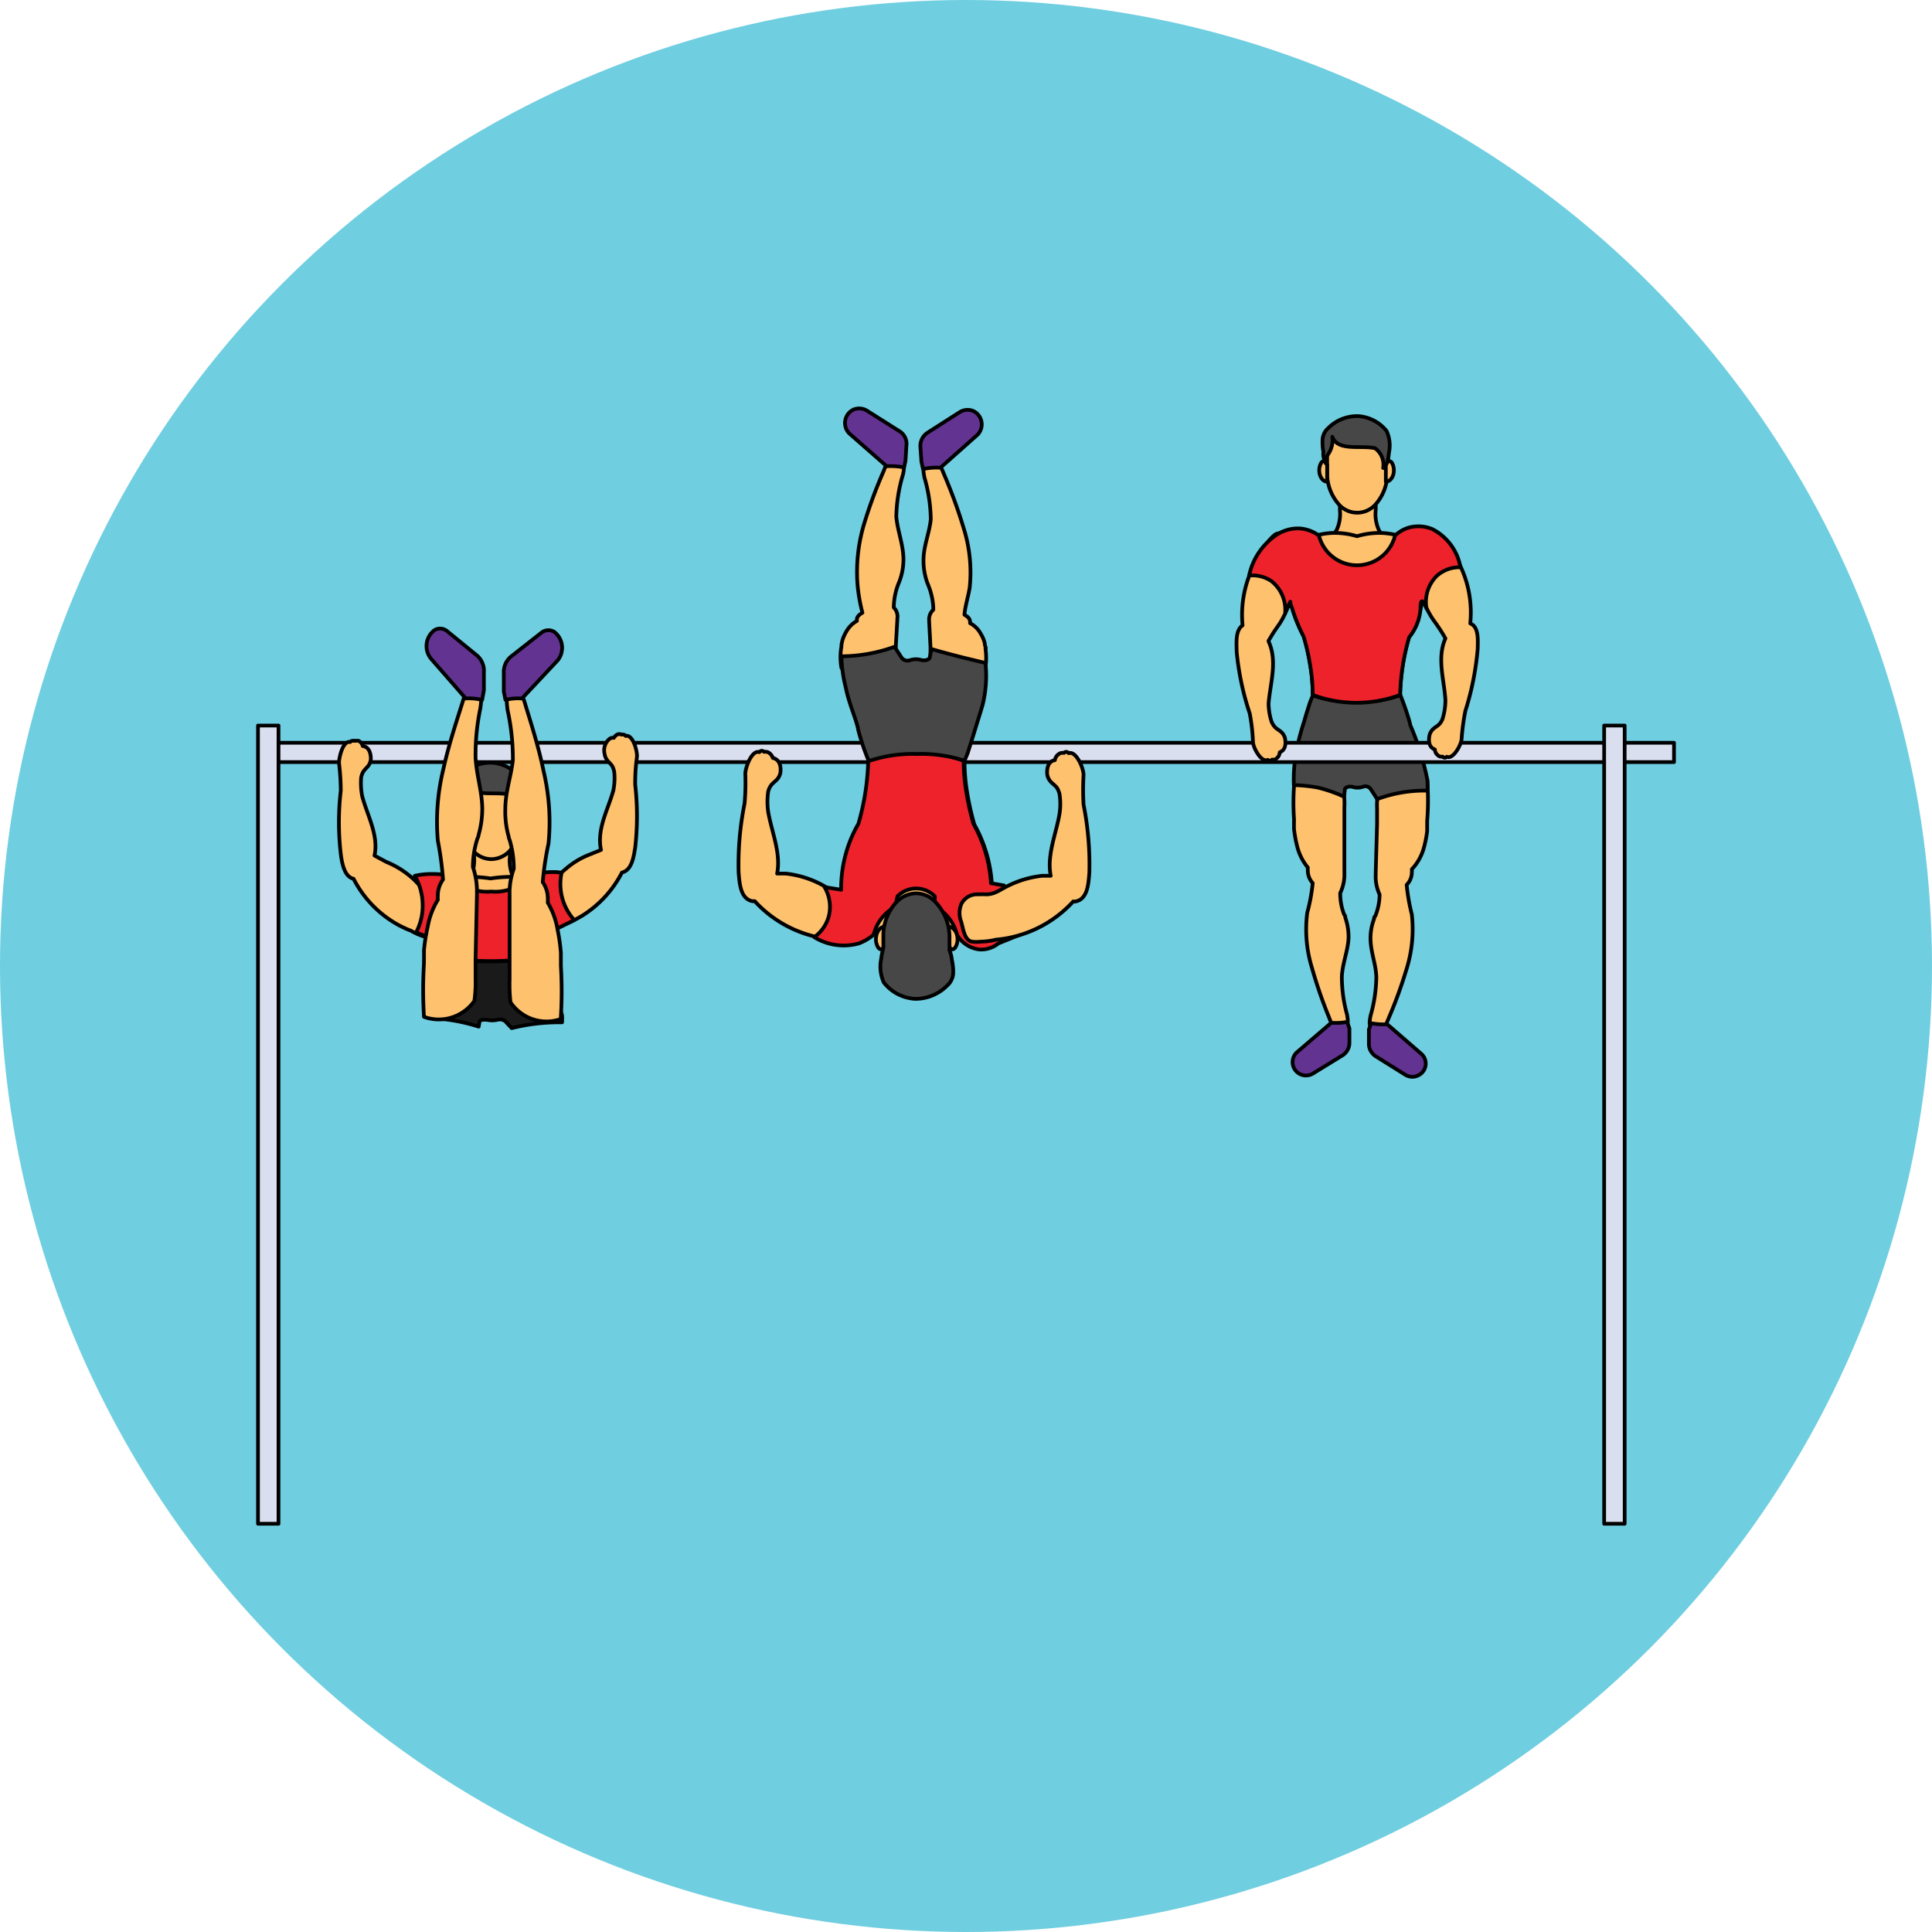 <svg xmlns="http://www.w3.org/2000/svg" viewBox="0 0 130 130"><defs><style>.cls-1{fill:#6fcee0;}.cls-2,.cls-6{fill:#fec16e;}.cls-2,.cls-3,.cls-4,.cls-5,.cls-7,.cls-9{stroke:#000;stroke-linecap:round;stroke-linejoin:round;stroke-width:0.25px;}.cls-3{fill:#623391;}.cls-4{fill:#474747;}.cls-5{fill:#dadfef;}.cls-7{fill:#ee222b;}.cls-8{fill:#7c411e;}.cls-9{fill:#1a1a1a;}</style></defs><g id="Layer_2" data-name="Layer 2"><circle class="cls-1" cx="65" cy="65" r="65"/></g><g id="Layer_1" data-name="Layer 1"><path class="cls-2" d="M90.74,63.15a3.9,3.9,0,0,0-.22-1.41h0c0-.07,0-.13-.07-.19v0a3.92,3.92,0,0,1-.27-1.46,2.85,2.85,0,0,0,.28-1.35h0a.59.59,0,0,0,0-.14l0-3.25h0c0-.32,0-.65,0-1a5.4,5.4,0,0,0-.06-1.15h0a3.36,3.36,0,0,0-3.28-.87,16.46,16.46,0,0,0-.05,2.77,1.34,1.34,0,0,1,0,.2c0,.28,0,.45,0,.47a8.42,8.42,0,0,0,.22,1.2A3.54,3.54,0,0,0,88,58.37a1.49,1.49,0,0,0,0,.21,1.24,1.24,0,0,0,.33.84,12.1,12.1,0,0,1-.37,2,8.8,8.8,0,0,0,.32,3.71,31.21,31.21,0,0,0,1.15,3.33c.17.44.26.78.81.73s.47-.47.4-.92a9.51,9.51,0,0,1-.35-2.59C90.34,64.81,90.69,64,90.74,63.15Z"/><path class="cls-2" d="M92.22,63.23a3.62,3.62,0,0,1,.24-1.4h0c0-.07,0-.13.08-.19v0a3.91,3.91,0,0,0,.29-1.45,2.87,2.87,0,0,1-.26-1.36h0a.68.68,0,0,1,0-.14l.09-3.25h0c0-.33,0-.66,0-1a5.3,5.3,0,0,1,.07-1.14h0a3.35,3.35,0,0,1,3.3-.82,17,17,0,0,1,0,2.77c0,.06,0,.13,0,.19,0,.28,0,.45,0,.48a7.38,7.38,0,0,1-.24,1.19A3.4,3.4,0,0,1,95,58.49a1.49,1.49,0,0,1,0,.21,1.21,1.21,0,0,1-.35.84,13.57,13.57,0,0,0,.35,2,9,9,0,0,1-.37,3.71,30.5,30.5,0,0,1-1.21,3.31c-.18.44-.27.78-.82.72s-.46-.48-.38-.93a9.9,9.9,0,0,0,.39-2.59C92.59,64.9,92.25,64.13,92.22,63.23Z"/><path class="cls-3" d="M90.8,69.21l0,.93a1,1,0,0,1-.46.87l-2,1.23a.9.9,0,0,1-.83.05h0a.9.9,0,0,1-.26-1.47l2.33-2a4.08,4.08,0,0,0,1.07-.06Z"/><path class="cls-3" d="M92.11,69.27l0,.93a1,1,0,0,0,.45.87l2,1.25a.9.9,0,0,0,.83.06h0a.88.88,0,0,0,.26-1.46l-2.31-2a4.29,4.29,0,0,1-1.07-.07Z"/><path class="cls-4" d="M94.89,48.78c0-.08-.12-.49-.29-1v0h0c-.21-.62-.37-1-.37-1v0a8,8,0,0,1-2.85.44h-.24a8.14,8.14,0,0,1-2.8-.42h0a5.34,5.34,0,0,0-.21.51h0c-.09.29-.23.71-.37,1.21a18.49,18.49,0,0,0-.55,2.1,11,11,0,0,0-.15,2.21A10.25,10.25,0,0,1,88.7,53a9.91,9.91,0,0,1,1.74.61l.06-.54h0l0,0a.41.41,0,0,1,.23-.13.75.75,0,0,1,.26,0,1.11,1.11,0,0,0,.72,0h0a.44.44,0,0,1,.51.14l.45.69a9.14,9.14,0,0,1,3.38-.57,5.4,5.4,0,0,0,0-.7A18.56,18.56,0,0,0,94.89,48.78Z"/><rect class="cls-5" x="17.91" y="49.97" width="94.73" height="1.3" transform="translate(130.55 101.25) rotate(-180)"/><rect class="cls-5" x="17.36" y="48.82" width="1.38" height="53.71"/><rect class="cls-5" x="107.94" y="48.82" width="1.38" height="53.71"/><path class="cls-2" d="M30.05,62.12c-.25.41-.51,1-1,1a2.08,2.08,0,0,1-.54-.11,4.26,4.26,0,0,1-.85-.38,7,7,0,0,1-.87-.4,7.36,7.36,0,0,1-3-3.1C23.15,59,23,58,22.93,57.46a18.39,18.39,0,0,1,0-4.26,16.14,16.14,0,0,0-.12-1.86c0-.39.27-1.52.75-1.41a.18.18,0,0,1,.15-.08.2.2,0,0,1,.13,0,.28.28,0,0,1,.13,0h0a.33.33,0,0,1,.16,0,.54.54,0,0,1,.28.35c.6.08.54.9.54.9-.06.48-.36.56-.53.87a1.3,1.3,0,0,0-.12.35,4.68,4.68,0,0,0,.07,1.25c.36,1.34,1.12,2.64.83,4L26,58a6,6,0,0,1,1.9,1.23v0h0c.38.37.59.72,1.09.83.15,0,.31.07.46.12a1.15,1.15,0,0,1,.66.44,1.11,1.11,0,0,1,.19.44A1.46,1.46,0,0,1,30.05,62.12Z"/><path class="cls-2" d="M35.46,59.38a2.28,2.28,0,0,1,1.29-.63,2.51,2.51,0,0,1,1,0h0c.13-.13.27-.24.41-.36a5.38,5.38,0,0,1,1.49-.88l.79-.32h0c-.3-1.4.47-2.7.83-4a4.12,4.12,0,0,0,.06-1.25,1.44,1.44,0,0,0-.11-.35c-.17-.31-.47-.39-.54-.87a1,1,0,0,1,.33-1h0a.35.35,0,0,1,.29-.07c.13-.2.32-.32.51-.22a.21.21,0,0,1,.12,0,.2.2,0,0,1,.17.09c.48-.12.79,1,.76,1.41a12.64,12.64,0,0,0-.12,1.86,18.88,18.88,0,0,1,0,4.25c-.1.58-.21,1.51-.89,1.67h0a7.42,7.42,0,0,1-2.65,2.89,8.16,8.16,0,0,1-1.22.61h0a5.41,5.41,0,0,1-.69.33,2.46,2.46,0,0,1-.69.16c-.47.05-.72-.58-1-1a1.47,1.47,0,0,1-.29-1.05.77.77,0,0,1-.21-.41A1,1,0,0,1,35.46,59.38Z"/><path class="cls-2" d="M35.5,59.68l-2.41,2L33,61.44v.25l-2.41-2a1.43,1.43,0,0,0,.92-.47,1.27,1.27,0,0,0,.18-.27,2.68,2.68,0,0,0,.21-1.31q0-.15,0-.27v0c0-.16-.06-.26-.06-.26l1.2-.33v0h.07v0l1.2.33s0,.08,0,.21v0a2,2,0,0,0,0,.3,2.64,2.64,0,0,0,.17,1.27,1.2,1.2,0,0,0,.21.34A1.43,1.43,0,0,0,35.5,59.68Z"/><path class="cls-2" d="M35.08,55.06c0,.09,0,.18,0,.28a3.13,3.13,0,0,1-.8,1.93l0,0a1.71,1.71,0,0,1-1.21.54,1.66,1.66,0,0,1-1.16-.48l0,0A3.16,3.16,0,0,1,31,55.06V53.32c0-.07.18-.71,1.31-1l.36,0,.17,0h.43l.17,0,.36,0c1,.22,1.23.71,1.29.89v1.48A3.25,3.25,0,0,1,35.08,55.06Z"/><path class="cls-2" d="M37.63,60.62a3.15,3.15,0,0,1-1.08,1.79,4.36,4.36,0,0,0-.61,1.94,16.38,16.38,0,0,1-5.87,0,3.33,3.33,0,0,0-.16-1,5.31,5.31,0,0,0-.45-1,3,3,0,0,1-1.07-1.82,2.71,2.71,0,0,1,0-.73,3,3,0,0,1,.06-.31,6.4,6.4,0,0,1,1-.35c.29-.07.58-.12.85-.16A8,8,0,0,1,31.51,59a10,10,0,0,1,1.5.11A9.69,9.69,0,0,1,34.58,59a8.63,8.63,0,0,1,1.31.1,7.25,7.25,0,0,1,.78.17,5.43,5.43,0,0,1,.93.33,2.1,2.1,0,0,1,.07.32A3.44,3.44,0,0,1,37.63,60.62Z"/><path class="cls-6" d="M27,61.56a1.09,1.09,0,0,1,.5-1,2.46,2.46,0,0,1,1-.44h.07a2,2,0,0,1,1.77.44.93.93,0,0,1,.21.42,1,1,0,0,1-.28.79,2.28,2.28,0,0,1-1.31.67,2.65,2.65,0,0,1-1,0h0A1.15,1.15,0,0,1,27,61.56Z"/><path class="cls-7" d="M38.64,61.91a3.63,3.63,0,0,1-.85-3.19,4.92,4.92,0,0,0-1.25,0,3.21,3.21,0,0,0-.93.27,3.08,3.08,0,0,1-2.56,1,3.06,3.06,0,0,1-2.56-1,4.85,4.85,0,0,0-1.35-.18,5.35,5.35,0,0,0-1.23.12,4,4,0,0,1,.53,1.93A3.86,3.86,0,0,1,28,62.74l1.71.67a.27.27,0,0,1,.23,0c.19.07.27.46.16,1a16.38,16.38,0,0,0,5.87,0c0-.12-.16-1,.31-1.33a.46.46,0,0,1,.14-.07Z"/><path class="cls-2" d="M30.66,54.42a.9.9,0,0,0-.15.53c0,.42.23.77.53.77V54.6C30.91,54.14,30.66,54.41,30.66,54.42Z"/><path class="cls-2" d="M35.37,54.42a.9.9,0,0,1,.16.53c0,.42-.24.77-.54.77V54.6C35.12,54.14,35.37,54.41,35.37,54.42Z"/><path class="cls-8" d="M31,54.5v0Z"/><path class="cls-4" d="M35.07,54.46a6.1,6.1,0,0,0,.13-.7A2.42,2.42,0,0,0,35,52.32a2.63,2.63,0,0,0-1.92-1,2.73,2.73,0,0,0-2,.79,1.12,1.12,0,0,0-.39.88h0a3.52,3.52,0,0,0,.07.72,1.65,1.65,0,0,0,0,.32,2.87,2.87,0,0,0,.17.45,1,1,0,0,1,.11-.55h0a1.72,1.72,0,0,0,.33-1.24c.36,1,1.89.55,2.87.77a1.4,1.4,0,0,1,.55,1.34S35,54.66,35.07,54.46Z"/><path class="cls-9" d="M36.63,65.76c0-.06-.12-.33-.29-.7v0h0c-.21-.42-.37-.67-.37-.67v0a12.31,12.31,0,0,1-2.85.3h-.24a12.44,12.44,0,0,1-2.8-.29h0a3.07,3.07,0,0,0-.21.34h0c-.09.19-.23.47-.38.81A10.88,10.88,0,0,0,29,67a5.12,5.12,0,0,0-.15,1.5,13.22,13.22,0,0,1,1.61.16,12.58,12.58,0,0,1,1.75.42l.06-.37h0l0,0a.42.42,0,0,1,.23-.09h.26a1.69,1.69,0,0,0,.71,0h0a.61.61,0,0,1,.52.09l.44.47a13.19,13.19,0,0,1,3.39-.39,3.62,3.62,0,0,0,0-.47A9.77,9.77,0,0,0,36.63,65.76Z"/><path class="cls-2" d="M34,54.46a6.15,6.15,0,0,0,.23,1.84h0c0,.09.05.17.07.25v0a6.52,6.52,0,0,1,.27,1.91,4.76,4.76,0,0,0-.28,1.77h0c0,.06,0,.12,0,.18l0,4.25h0c0,.43,0,.86,0,1.28a10.51,10.51,0,0,0,.06,1.5h0a2.92,2.92,0,0,0,3.38,1.13A28.06,28.06,0,0,0,37.74,65c0-.08,0-.17,0-.25,0-.37,0-.59,0-.63a12.45,12.45,0,0,0-.22-1.56,5.26,5.26,0,0,0-.66-1.82,2.45,2.45,0,0,0,0-.27,1.92,1.92,0,0,0-.34-1.11,20.59,20.59,0,0,1,.39-2.61,14.92,14.92,0,0,0-.33-4.85c-.3-1.47-.75-2.93-1.19-4.35-.17-.58-.27-1-.83-1s-.48.62-.41,1.21a15.37,15.37,0,0,1,.36,3.39C34.38,52.29,34,53.29,34,54.46Z"/><path class="cls-2" d="M32.45,54.35a6.44,6.44,0,0,1-.25,1.84h0c0,.09-.05.17-.08.25v0a6.32,6.32,0,0,0-.3,1.9,4.94,4.94,0,0,1,.27,1.78h0a1.09,1.09,0,0,1,0,.18L32,64.57h0c0,.43,0,.86,0,1.28a9.18,9.18,0,0,1-.08,1.5h0a2.92,2.92,0,0,1-3.39,1.07,29,29,0,0,1,0-3.62,2.28,2.28,0,0,1,0-.26c0-.36,0-.59,0-.62a12.05,12.05,0,0,1,.25-1.56,5.16,5.16,0,0,1,.68-1.81,2.45,2.45,0,0,1,0-.27,1.87,1.87,0,0,1,.35-1.1,22.85,22.85,0,0,0-.35-2.62,14.86,14.86,0,0,1,.38-4.84c.32-1.46.79-2.91,1.24-4.33.18-.58.28-1,.85-.94s.47.62.39,1.22A15.22,15.22,0,0,0,32,51C32.07,52.17,32.42,53.19,32.45,54.35Z"/><path class="cls-3" d="M33.9,46.53l0-1.21a1.35,1.35,0,0,1,.47-1.13l2.05-1.61a.76.76,0,0,1,.85-.08h0a1.35,1.35,0,0,1,.26,1.93L35.12,47a3.66,3.66,0,0,0-1.11.09Z"/><path class="cls-3" d="M32.56,46.45l0-1.2a1.37,1.37,0,0,0-.46-1.14l-2-1.63a.74.74,0,0,0-.85-.09h0A1.34,1.34,0,0,0,29,44.32L31.34,47a3.4,3.4,0,0,1,1.1.1Z"/><path class="cls-2" d="M58.28,62c-.14.5-.22,1.24-.72,1.33a2.32,2.32,0,0,1-.59,0,4.44,4.44,0,0,1-1-.13,8.39,8.39,0,0,1-1-.15,8,8,0,0,1-4.1-2.32l-.08-.09h-.15c-.84-.15-.88-1.26-.94-1.93a20.65,20.65,0,0,1,.4-4.64,15.38,15.38,0,0,0,.05-2c0-.43.44-1.63.95-1.46a.2.2,0,0,1,.18-.09.24.24,0,0,1,.13.07.37.37,0,0,1,.14,0,.32.32,0,0,1,.21.08A.6.6,0,0,1,52,51c.66.14.51,1,.51,1-.11.51-.45.57-.66.89a1.25,1.25,0,0,0-.16.37,4.75,4.75,0,0,0,0,1.37c.24,1.38.87,2.76.6,4.15l.56,0a6.71,6.71,0,0,1,2.37.71h0c.51.26.84.57,1.39.54a4.58,4.58,0,0,1,.53,0,1.28,1.28,0,0,1,.83.26,1.32,1.32,0,0,1,.33.4A1.68,1.68,0,0,1,58.28,62Z"/><path class="cls-2" d="M66.28,45.08a7.2,7.2,0,0,1-1,.08,6.72,6.72,0,0,1-2.59-.51,1.53,1.53,0,0,1-.08-.6c0-.17,0-.35,0-.52l-.09-1.72s0,0,0-.07h0a.87.87,0,0,1,.28-.71l0-.14a4.56,4.56,0,0,0-.31-1.44v0a1.67,1.67,0,0,0-.08-.2h0a4.38,4.38,0,0,1-.27-1.54c0-1,.4-1.82.49-2.77a10.42,10.42,0,0,0-.43-2.82c-.08-.49-.2-1,.42-1s.7.31.9.79a34.1,34.1,0,0,1,1.32,3.62,9.9,9.9,0,0,1,.41,4c-.07.48-.28,1.15-.35,1.76h0a.22.22,0,0,0,0,.08c.22.12.37.27.37.45a.15.15,0,0,1,0,.11,1.71,1.71,0,0,1,.73.73,2.05,2.05,0,0,1,.26.62s0,.11.05.25,0,.07,0,.11A4.44,4.44,0,0,1,66.28,45.08Z"/><path class="cls-2" d="M60.31,34.78c.09.95.45,1.8.48,2.77a4.16,4.16,0,0,1-.26,1.54h0l-.08.2s0,0,0,0a4.52,4.52,0,0,0-.31,1.59s0,0,0,0a.85.85,0,0,1,.24.74.56.56,0,0,0,0,.07l-.1,1.72c0,.17,0,.34,0,.51a1.56,1.56,0,0,1-.08.61,6.65,6.65,0,0,1-2.58.5,7.24,7.24,0,0,1-1-.08,4.16,4.16,0,0,1,0-1.46s0-.06,0-.1l.05-.25a2.44,2.44,0,0,1,.27-.63,1.85,1.85,0,0,1,.72-.73.36.36,0,0,1,0-.11c0-.17.16-.32.37-.44a11.57,11.57,0,0,1-.33-1.9,11.23,11.23,0,0,1,.42-4,32,32,0,0,1,1.33-3.61c.19-.48.3-.85.9-.79s.5.53.41,1A10.42,10.42,0,0,0,60.31,34.78Z"/><path class="cls-2" d="M56.64,59.39a9.5,9.5,0,0,1,1.18-3.91,16.79,16.79,0,0,0,.66-4.24,9.16,9.16,0,0,1,6.42,0,12.83,12.83,0,0,0,.18,2.1,18.36,18.36,0,0,0,.48,2.14,9.34,9.34,0,0,1,1.18,4,11.19,11.19,0,0,1,0,1.6c0,.43-.06.67-.06.67a5.48,5.48,0,0,1-1.08.76,4.68,4.68,0,0,1-.93.36,4.86,4.86,0,0,1-1.37.19,6.16,6.16,0,0,1-1.64-.23A5.91,5.91,0,0,1,60,63a5.22,5.22,0,0,1-1.42-.22,4.9,4.9,0,0,1-.86-.36,5.08,5.08,0,0,1-1-.73s0-.26-.07-.7A13.67,13.67,0,0,1,56.64,59.39Z"/><path class="cls-6" d="M68.26,60.47a1.2,1.2,0,0,1-.55,1.1,2.71,2.71,0,0,1-1.1.48h-.08a2.16,2.16,0,0,1-1.93-.48.91.91,0,0,1-.23-.46,1,1,0,0,1,.3-.86,2.42,2.42,0,0,1,1.43-.73,2.78,2.78,0,0,1,1.12,0h0A1.28,1.28,0,0,1,68.26,60.47Z"/><path class="cls-7" d="M55.48,59.69a2.61,2.61,0,0,1,.31,1.87,2.56,2.56,0,0,1-1,1.5,3.79,3.79,0,0,0,3,.42,3.34,3.34,0,0,0,1-.59,2.88,2.88,0,0,1,5.6,0,2,2,0,0,0,1.55,1,1.85,1.85,0,0,0,1.24-.41l1.41-.57a2.66,2.66,0,0,1-1.16-1.51,2.72,2.72,0,0,1,.13-1.82l-.88-.15a9.34,9.34,0,0,0-1.18-4,18.36,18.36,0,0,1-.48-2.14,12.83,12.83,0,0,1-.18-2.1,9.16,9.16,0,0,0-6.42,0,16.79,16.79,0,0,1-.66,4.24,8.53,8.53,0,0,0-.84,2,8.62,8.62,0,0,0-.32,2.44Z"/><path class="cls-2" d="M59.11,63.78a1,1,0,0,1-.17-.58c0-.46.26-.84.58-.84v1.22C59.38,64.09,59.11,63.79,59.11,63.78Z"/><path class="cls-3" d="M62,31.06l-.07-1a1.06,1.06,0,0,1,.49-.95l2.16-1.38a1,1,0,0,1,.9-.08h0a1,1,0,0,1,.3,1.6l-2.5,2.22a4.48,4.48,0,0,0-1.17.09Z"/><path class="cls-3" d="M60.93,31l.06-1a1,1,0,0,0-.49-1l-2.17-1.37a1,1,0,0,0-.9-.07h0a1,1,0,0,0-.29,1.6l2.52,2.21a4.8,4.8,0,0,1,1.17.08Z"/><path class="cls-2" d="M73.3,58.73c-.06.67-.09,1.78-.94,1.93h-.15l-.08.09A8,8,0,0,1,68,63.08a8.13,8.13,0,0,1-1,.15,4.43,4.43,0,0,1-1,.13,2.36,2.36,0,0,1-.6,0c-.5-.09-.58-.83-.72-1.33a1.62,1.62,0,0,1,0-1.19,1.19,1.19,0,0,1,1.16-.66,4.53,4.53,0,0,1,.52,0c.55,0,.88-.28,1.4-.54h0a6.78,6.78,0,0,1,2.37-.71l.57,0c-.27-1.39.35-2.77.59-4.15a4.39,4.39,0,0,0,0-1.37,1.58,1.58,0,0,0-.15-.37c-.22-.32-.55-.38-.67-.89,0,0-.14-.89.51-1a.6.6,0,0,1,.26-.41.37.37,0,0,1,.21-.08.42.42,0,0,1,.15,0,.19.19,0,0,1,.13-.07.23.23,0,0,1,.18.09c.5-.17,1,1,1,1.46a17.28,17.28,0,0,0,0,2A20.65,20.65,0,0,1,73.3,58.73Z"/><path class="cls-4" d="M57.73,49c0,.09.13.54.32,1.13v0h0c.23.68.41,1.08.41,1.08l0,0a9.23,9.23,0,0,1,3.12-.48h.26a9.32,9.32,0,0,1,3.06.46h0s.09-.2.23-.56h0c.09-.3.24-.76.41-1.31.35-1.14.53-1.71.59-1.94a8.16,8.16,0,0,0,.18-2.77l-1.12-.27c-.86-.21-1.7-.43-2.52-.67l-.11.6h0l0,0a.4.4,0,0,1-.25.15.93.93,0,0,1-.29,0,1.3,1.3,0,0,0-.78,0h0a.49.49,0,0,1-.56-.15l-.49-.75a10.74,10.74,0,0,1-1.3.38,10.59,10.59,0,0,1-2.27.26,8.92,8.92,0,0,0,.28,2.06C57.12,47.33,57.54,48.2,57.73,49Z"/><path class="cls-2" d="M60.31,60.67h0a4.77,4.77,0,0,1,2.59-.06h0l0,0q0-.14,0-.3a1.76,1.76,0,0,0-2.51,0Z"/><path class="cls-2" d="M64.26,63.78a1,1,0,0,0,.17-.58c0-.46-.27-.84-.59-.84v1.22C64,64.09,64.25,63.79,64.26,63.78Z"/><path class="cls-8" d="M63.85,63.7v0Z"/><path class="cls-4" d="M64.14,65.23v.11a1.21,1.21,0,0,1-.43,1,3,3,0,0,1-2.14.87,2.88,2.88,0,0,1-2.1-1.1,2.59,2.59,0,0,1-.18-1.57,5.84,5.84,0,0,1,.15-.76v-.3c0-.11,0-.23,0-.35s0-.21,0-.32a3.34,3.34,0,0,1,.87-2.1l0,0a1.88,1.88,0,0,1,1.32-.6,1.8,1.8,0,0,1,1.26.53l0,0a3.48,3.48,0,0,1,1,2.49v.81a2.22,2.22,0,0,1,.1.31,2,2,0,0,1,.06.34A4.21,4.21,0,0,1,64.14,65.23Z"/><path class="cls-2" d="M99.43,43.67a19.14,19.14,0,0,1-.83,4.17,15.18,15.18,0,0,0-.25,1.85c0,.39-.57,1.44-1,1.23a.18.18,0,0,1-.17.06.21.21,0,0,1-.11-.07.33.33,0,0,1-.14,0,.28.28,0,0,1-.18-.09.51.51,0,0,1-.2-.39c-.58-.2-.35-1-.35-1,.15-.46.47-.48.69-.75a1.07,1.07,0,0,0,.18-.32,4.34,4.34,0,0,0,.19-1.24c-.08-1.39-.59-2.84,0-4.16v0c-.1-.18-.2-.35-.31-.52s-.31-.47-.49-.71a6.09,6.09,0,0,1-.91-2.07v0a0,0,0,0,1,0,0c-.12-.51-.1-.92-.46-1.29-.1-.11-.22-.22-.32-.35a1.13,1.13,0,0,1-.31-.73,1.32,1.32,0,0,1,.08-.47,1.48,1.48,0,0,1,.82-.71c.44-.2,1-.58,1.36-.29a2.4,2.4,0,0,1,.39.39,3.93,3.93,0,0,1,.5.77,8.36,8.36,0,0,1,.51.82,7.29,7.29,0,0,1,.81,4.15C99.52,42.18,99.44,43.09,99.43,43.67Z"/><path class="cls-2" d="M93.76,36.37l-2.41,2-.09-.26v.26l-2.4-2a1.38,1.38,0,0,0,.91-.47,1.51,1.51,0,0,0,.18-.26,2.58,2.58,0,0,0,.21-1.31c0-.1,0-.2,0-.27v0a2.63,2.63,0,0,0-.06-.27l1.2-.32v0h.07v0l1.2.32s0,.08,0,.21v0c0,.09,0,.19,0,.3a2.61,2.61,0,0,0,.17,1.27,1.08,1.08,0,0,0,.21.34A1.41,1.41,0,0,0,93.76,36.37Z"/><path class="cls-2" d="M93.34,31.75c0,.09,0,.19,0,.29a3.1,3.1,0,0,1-.8,1.92l0,0a1.65,1.65,0,0,1-2.37.07l0,0a3.17,3.17,0,0,1-.87-2.27V30c0-.07.18-.7,1.31-1l.36,0,.17,0,.22,0,.21,0,.17,0,.36,0c1,.22,1.23.71,1.3.89v1.47C93.34,31.53,93.34,31.64,93.34,31.75Z"/><path class="cls-2" d="M95.89,39.24a8.75,8.75,0,0,1-1.07,3.58,15.26,15.26,0,0,0-.61,3.88,8.44,8.44,0,0,1-5.88,0,11.74,11.74,0,0,0-.16-1.92,14.75,14.75,0,0,0-.45-2,8.69,8.69,0,0,1-1.07-3.64,10.75,10.75,0,0,1,0-1.46c0-.39.06-.62.06-.62a4.67,4.67,0,0,1,1-.69,3.84,3.84,0,0,1,.84-.33,4.46,4.46,0,0,1,1.26-.18,5.17,5.17,0,0,1,1.5.22,5.29,5.29,0,0,1,1.57-.22,4.83,4.83,0,0,1,1.31.21,4.34,4.34,0,0,1,.78.33,4.67,4.67,0,0,1,.93.66s0,.24.07.65A11.46,11.46,0,0,1,95.89,39.24Z"/><path class="cls-6" d="M85.26,38.25a1.08,1.08,0,0,1,.5-1,2.22,2.22,0,0,1,1-.44l.07,0a2,2,0,0,1,1.77.45.85.85,0,0,1,.21.41,1,1,0,0,1-.27.79,2.31,2.31,0,0,1-1.32.67,2.65,2.65,0,0,1-1,0h0A1.18,1.18,0,0,1,85.26,38.25Z"/><path class="cls-2" d="M88.92,31.11a1,1,0,0,0-.15.54c0,.42.24.76.53.76V31.3C89.17,30.83,88.92,31.11,88.92,31.11Z"/><path class="cls-2" d="M93.64,31.11a1,1,0,0,1,.15.54c0,.42-.24.76-.54.76V31.3C93.38,30.83,93.63,31.11,93.64,31.11Z"/><path class="cls-8" d="M89.29,31.19v0Z"/><path class="cls-4" d="M93.33,31.15a3.6,3.6,0,0,0,.13-.69A2.34,2.34,0,0,0,93.3,29a2.67,2.67,0,0,0-1.92-1,2.74,2.74,0,0,0-2,.8,1.11,1.11,0,0,0-.39.88h0a3.16,3.16,0,0,0,.06.73,1.06,1.06,0,0,0,0,.31,2.11,2.11,0,0,0,.16.46,1,1,0,0,1,.11-.55h0a1.68,1.68,0,0,0,.33-1.24c.36,1,1.9.55,2.87.77a1.36,1.36,0,0,1,.55,1.33S93.24,31.35,93.33,31.15Z"/><path class="cls-2" d="M88,37.45a1.17,1.17,0,0,1-.3.74c-.1.12-.22.24-.32.35-.35.37-.33.78-.44,1.3v0A6,6,0,0,1,86.08,42c-.17.24-.33.47-.48.71l-.24.4,0,.05c.61,1.32.12,2.77,0,4.17a4.17,4.17,0,0,0,.2,1.23,1.35,1.35,0,0,0,.19.32c.22.27.54.29.7.74,0,0,.23.78-.34,1a.54.54,0,0,1-.2.4.26.26,0,0,1-.18.09.29.29,0,0,1-.13,0,.26.26,0,0,1-.11.07.2.2,0,0,1-.18-.05c-.44.21-1-.83-1-1.22A13,13,0,0,0,84.09,48a18.54,18.54,0,0,1-.88-4.17c0-.55-.1-1.4.4-1.75A7.39,7.39,0,0,1,84.39,38a6,6,0,0,1,.5-.82,3.9,3.9,0,0,1,.49-.79,2.35,2.35,0,0,1,.38-.39c.36-.3.92.08,1.36.27A1.47,1.47,0,0,1,88,37,1,1,0,0,1,88,37.45Z"/><path class="cls-7" d="M96.68,38.75a2.29,2.29,0,0,1,1.59-.58,3.57,3.57,0,0,0-1.9-2.57,2.42,2.42,0,0,0-1.57-.1,2.26,2.26,0,0,0-.93.54,2.64,2.64,0,0,1-5.12,0,2.48,2.48,0,0,0-1.28-.48,2.64,2.64,0,0,0-1.5.38,4.39,4.39,0,0,0-1.92,2.79,2.28,2.28,0,0,1,1.5.37,2.47,2.47,0,0,1,.93,2.08l.34-.69c0,.16.08.31.13.46a11.59,11.59,0,0,0,.77,1.89,14.75,14.75,0,0,1,.45,2,11.74,11.74,0,0,1,.16,1.92,8.44,8.44,0,0,0,5.88,0,15.26,15.26,0,0,1,.61-3.88A3.4,3.4,0,0,0,95.58,41c0-.18,0-.52.1-.54s.21.26.31.49A2.46,2.46,0,0,1,96.68,38.75Z"/></g></svg>